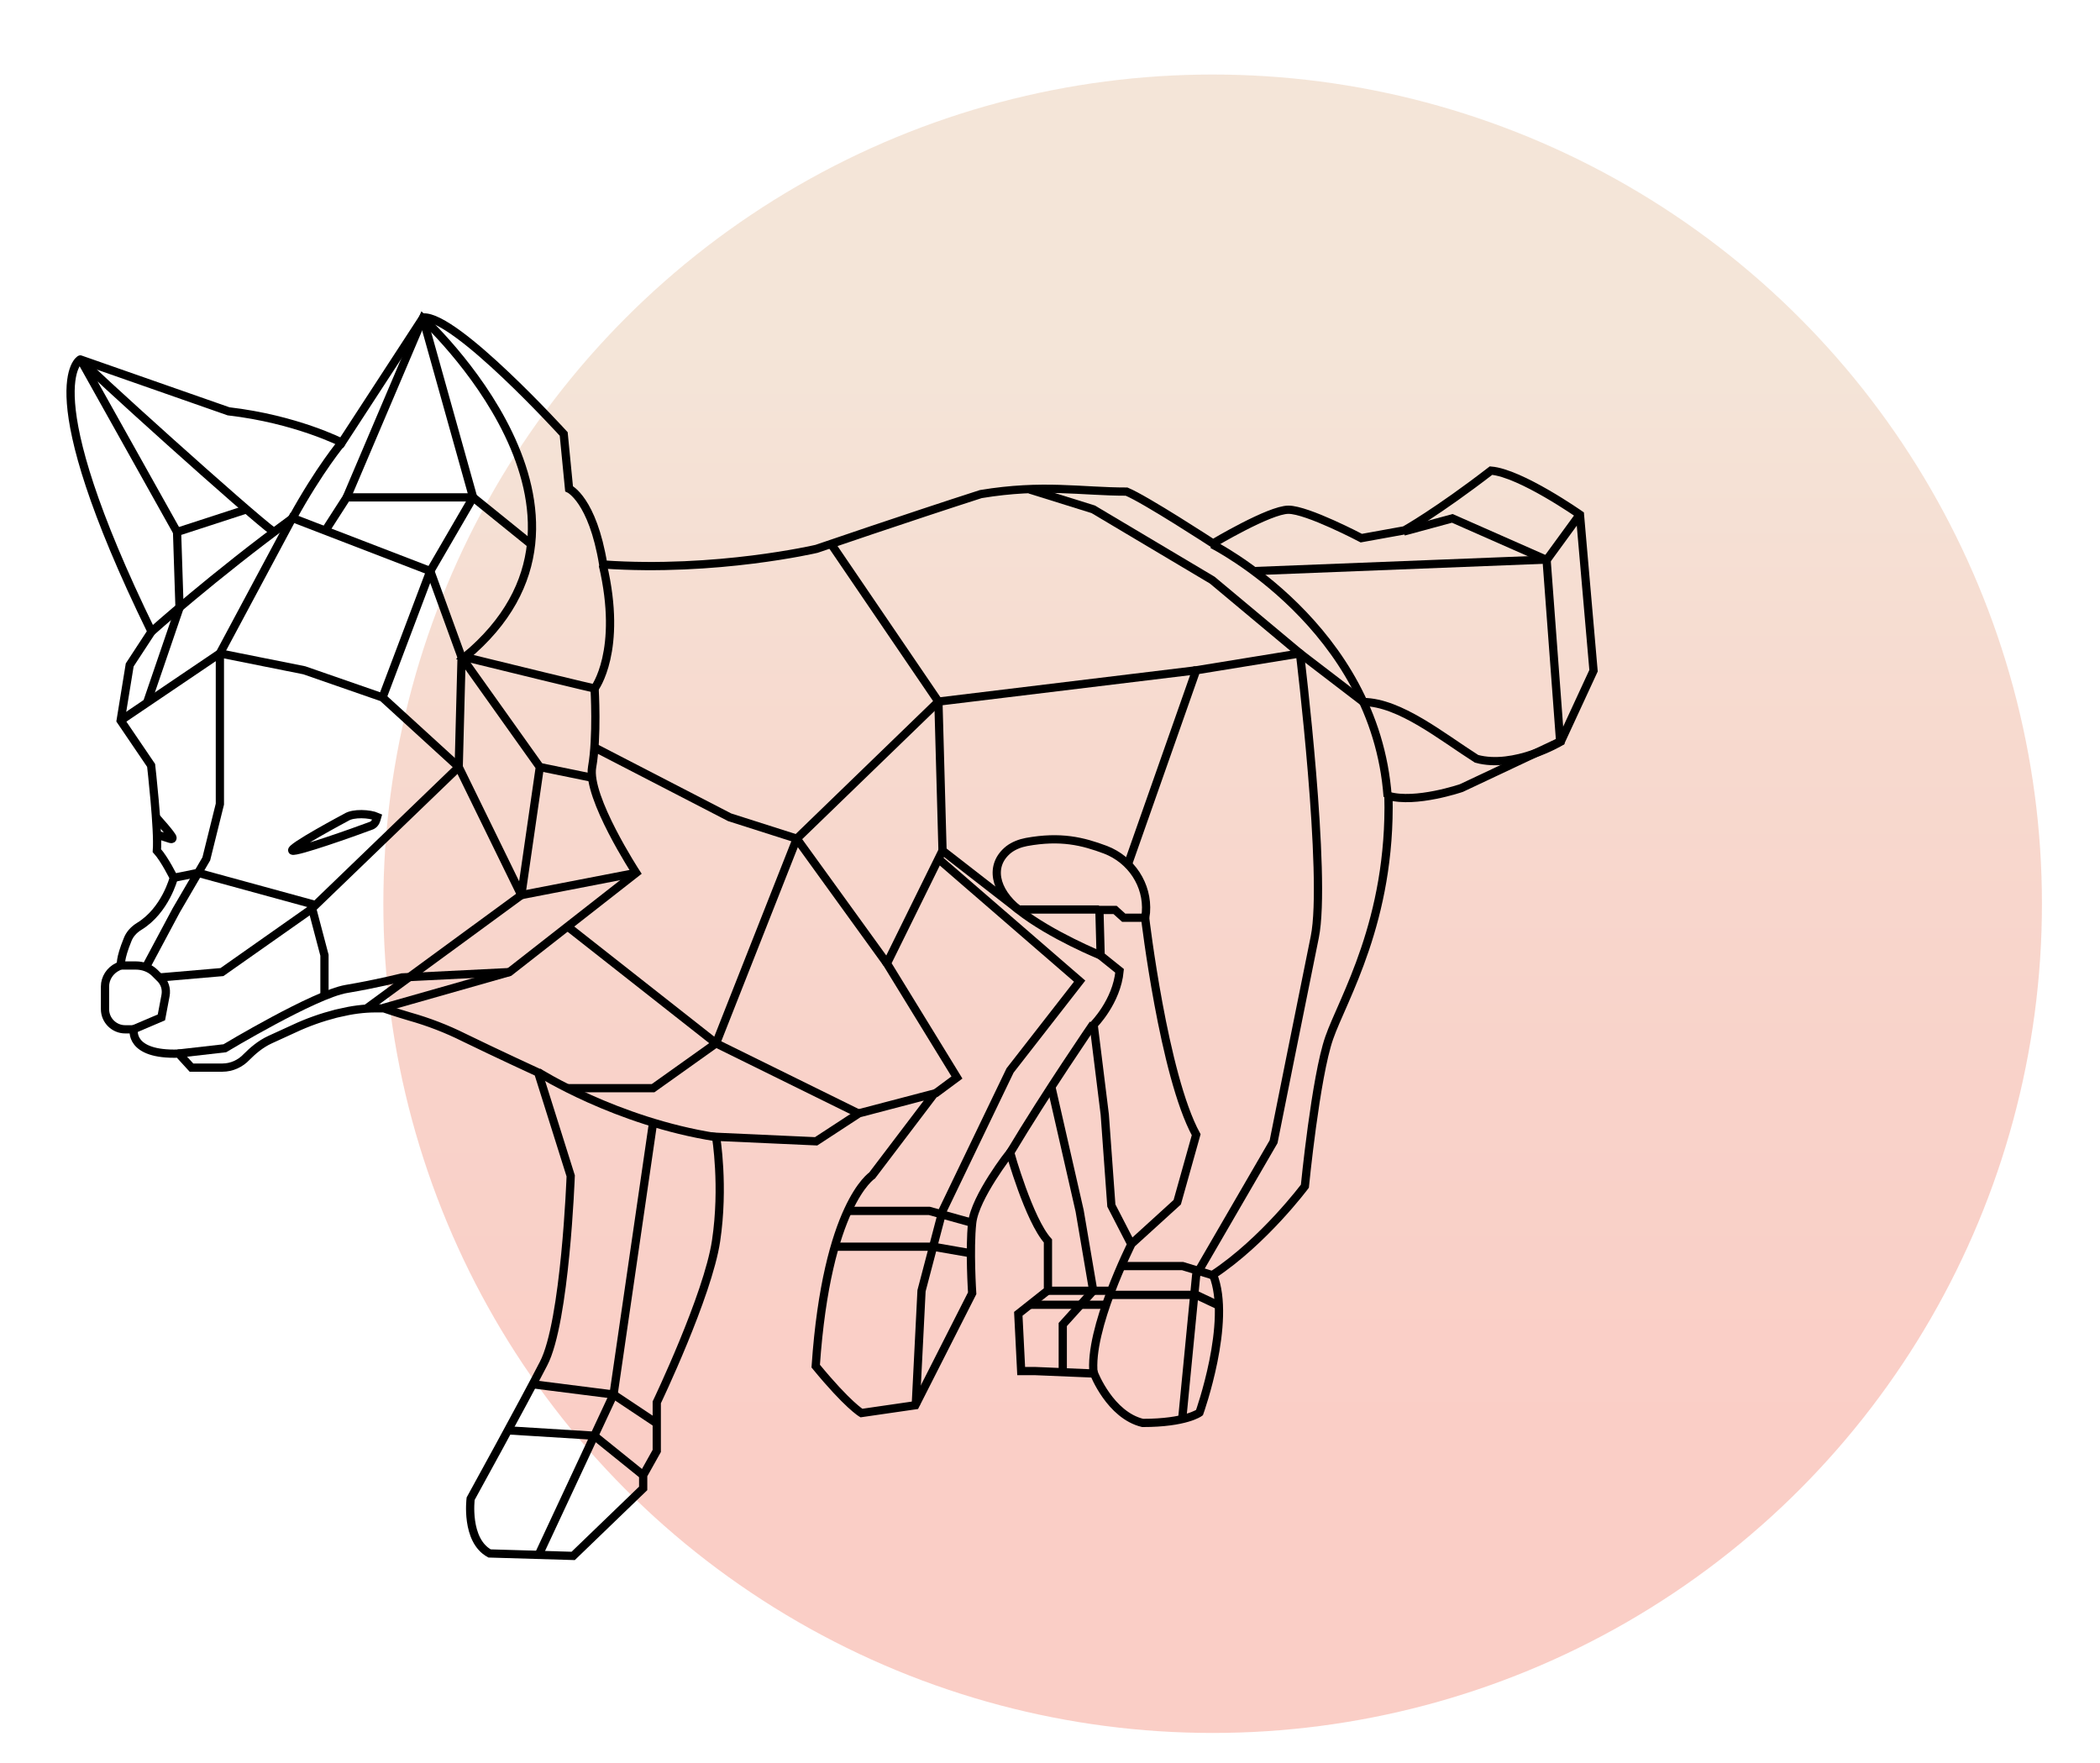 <?xml version="1.0" encoding="utf-8"?>
<!-- Generator: Adobe Illustrator 18.1.1, SVG Export Plug-In . SVG Version: 6.00 Build 0)  -->
<svg version="1.1" xmlns="http://www.w3.org/2000/svg" xmlns:xlink="http://www.w3.org/1999/xlink" x="0px" y="0px"
	 viewBox="0 0 510 428.1" enable-background="new 0 0 510 428.1" xml:space="preserve">
<g id="Layer_1">
	<linearGradient id="SVGID_1_" gradientUnits="userSpaceOnUse" x1="294.536" y1="18.116" x2="294.536" y2="420.982">
		<stop  offset="0.172" style="stop-color:#EACBB1;stop-opacity:0.5"/>
		<stop  offset="0.203" style="stop-color:#EBC8AF;stop-opacity:0.5"/>
		<stop  offset="0.401" style="stop-color:#F0B59F;stop-opacity:0.5"/>
		<stop  offset="0.6" style="stop-color:#F3A795;stop-opacity:0.5"/>
		<stop  offset="0.8" style="stop-color:#F69F8F;stop-opacity:0.5"/>
		<stop  offset="1" style="stop-color:#F79D8D;stop-opacity:0.5"/>
	</linearGradient>
	<circle fill="url(#SVGID_1_)" cx="294.5" cy="219.5" r="201.4"/>
	<g>
		<path fill="none" stroke="#000000" stroke-width="2" stroke-miterlimit="10" d="M36.8,153.4l-5.3,8.1L29.3,175l7.4,10.9
			c0,0,1.8,15.7,1.4,20.7c1.9,2.1,4.1,6.6,4.1,6.6s-2,7.9-8.4,11.8c-1.3,0.8-2.3,1.9-2.8,3.2c-2,4.9-1.6,6.2-1.6,6.2l-0.8,0.4
			c-1.9,0.9-3.1,2.8-3.1,4.8v5.5c0,2.7,2.2,4.9,4.9,4.9h2.1c0,0-1.3,6.3,10.9,5.9l3.1,3.4h7.5c2.3,0,4.4-1,5.9-2.6
			c1.4-1.4,3.3-3.1,5.7-4.2c1.8-0.8,3.9-1.8,5.9-2.7c3.2-1.5,6.6-2.7,10.1-3.6l0.9-0.2c2.9-0.7,5.8-1.1,8.8-1.1l1.9,0
			c0,0,2.9,1,6.3,2c4.6,1.3,9,3,13.2,5.1c8,3.9,18,8.5,18,8.5l7.9,25.1c0,0-1.3,35.5-6.6,45.6c-5.2,10.1-17.7,32.8-17.7,32.8
			s-1.3,10.1,4.6,13.3l20.3,0.6l17-16.4v-3.2l3.3-5.9v-11.8c0,0,12.4-25.9,14.4-39.2s0-25.3,0-25.3l24.3,1.1l10.4-6.8l18.3-4.8
			l-15.1,19.9c0,0-11,7.1-13.7,46.3c7.8,9.5,11.1,11.4,11.1,11.4l13.1-1.9l13.8-27.2c0,0-0.7-10.7,0-17.1c0.7-6.3,9.2-17.1,9.2-17.1
			s4.6,16.4,9.2,21.5v12l-7.2,5.7l0.7,13.9h3.3l14.4,0.6c0,0,3.9,10.1,11.8,12c10.5,0,13.8-2.5,13.8-2.5s7.9-22.1,3.3-33.5
			c12.4-8.2,22.3-21.5,22.3-21.5s2.6-26.5,5.9-36c3.3-9.5,15.1-28.4,14.4-58.8c6.6,1.9,17.7-1.9,17.7-1.9l24.2-11.4l7.9-17.1
			l-3.3-37.9c0,0-14.4-10.1-21.6-10.7c-13.1,10.1-21,14.5-21,14.5l-10.5,1.9c0,0-13.1-6.9-17.7-6.9c-4.6,0-18.3,8.2-18.3,8.2
			s-16.4-10.7-21-12.6c-11.1,0-20.3-1.9-35.4,0.6c-17.7,5.7-39.9,13.3-39.9,13.3s-24.3,5.7-51.8,3.8c-2.6-15.8-8.3-18.4-8.3-18.4
			l-1.3-13.3c0,0-26.2-28.8-34.1-28.3L83,107.5c0,0-11.1-5.7-27.5-7.6l-36-12.6C19.5,87.2,7.7,93.8,36.8,153.4z"/>
		<path fill="none" stroke="#000000" stroke-width="2" stroke-miterlimit="10" d="M265.6,333.7c-1.3-10.7,9.2-31.6,9.2-31.6
			l11.1-10.1l0,0l4.6-16.4c-7.9-14.5-12.4-52.7-12.4-52.7h-5.2l-2.1-1.9h-3.8l0.3,11.1l4.6,3.7c-0.7,7.5-6.3,13.1-6.3,13.1l2.7,21.8
			l1.6,22.1l4.9,9.5"/>
		<path fill="none" stroke="#000000" stroke-width="2" stroke-miterlimit="10" d="M294.4,132.2c0,0,39.6,19.9,42.6,61.3"/>
		<path fill="none" stroke="#000000" stroke-width="2" stroke-miterlimit="10" d="M278.1,222.9c0,0,0.1-0.5,0.2-1.3
			c0.5-6.7-3.6-12.8-9.8-15.2c-5.6-2.1-10.9-3.4-19.2-1.9c-1.6,0.3-3.1,0.9-4.3,1.8c-4.8,3.8-3.5,10,2.4,14.7
			c7.9,6.2,20,11.1,20,11.1"/>
		<path fill="none" stroke="#000000" stroke-width="2" stroke-miterlimit="10" d="M130.7,260.4c0,0,18.9,12,43.2,15.8"/>
		<path fill="none" stroke="#000000" stroke-width="2" stroke-miterlimit="10" d="M83,107.5c0,0-5.4,6.4-12,18.4
			c-19,13.9-34.3,27.6-34.3,27.6"/>
		<path fill="none" stroke="#000000" stroke-width="2" stroke-miterlimit="10" d="M66.5,129.2c-5.5-3.9-46.3-40.7-47-42l23.5,42"/>
		<path fill="none" stroke="#000000" stroke-width="2" stroke-miterlimit="10" d="M144.4,167.2c0,0,0.7,11.8-0.6,19.1
			c-1.3,7.3,10.7,25.7,10.7,25.7l-30.8,24.1l-30.6,8.7"/>
		<polyline fill="none" stroke="#000000" stroke-width="2" stroke-miterlimit="10" points="112.1,159.6 131.1,186.3 126.6,217.4 
			89.2,244.8 		"/>
		<path fill="none" stroke="#000000" stroke-width="2" stroke-miterlimit="10" d="M32.4,250l6.8-2.9l1-5.3c0.3-1.6-0.2-3.2-1.4-4.3
			l-1.2-1.2c-1.2-1.2-2.9-1.8-4.6-1.8h-3.7"/>
		<path fill="none" stroke="#000000" stroke-width="2" stroke-miterlimit="10" d="M265.5,248.7c0,0-11.4,16.6-20.2,31.3"/>
		<polyline fill="none" stroke="#000000" stroke-width="2" stroke-miterlimit="10" points="129.3,336.2 149,338.7 159.5,345.7 		"/>
		<polyline fill="none" stroke="#000000" stroke-width="2" stroke-miterlimit="10" points="206,294.1 225.7,294.1 236.1,297 		"/>
		<polyline fill="none" stroke="#000000" stroke-width="2" stroke-miterlimit="10" points="254.5,313.5 265.5,313.5 269.9,313.5 		
			"/>
		<polyline fill="none" stroke="#000000" stroke-width="2" stroke-miterlimit="10" points="272.3,307.5 287.2,307.5 294.4,309.7 		
			"/>
		<path fill="none" stroke="#000000" stroke-width="2" stroke-miterlimit="10" d="M273.9,210l16.6-47.2l25.2-4.1l15.4,11.8
			c8.9,0.1,19,8.4,27.5,13.8c9.2,2.5,20.3-4.1,20.3-4.1l-3.3-44.2l-22.9-10.1l-11.8,3.2"/>
		<polyline fill="none" stroke="#000000" stroke-width="2" stroke-miterlimit="10" points="78.8,129.2 84.2,120.8 114.9,120.8 
			129,132.2 		"/>
		<path fill="none" stroke="#000000" stroke-width="2" stroke-miterlimit="10" d="M71,206.6c-1-0.6,13.1-8.1,13.1-8.1
			c1.7-1.1,5.7-0.9,7.5-0.1l-0.2,0.7c-0.2,0.7-0.7,1.3-1.4,1.5C86,202.1,71.9,207.1,71,206.6z"/>
		<path fill="none" stroke="#000000" stroke-width="2" stroke-miterlimit="10" d="M37.9,198.5c0,0,4,4.4,4,5c0,0.5-0.7,0.2-0.7,0.2
			l-3.1-1"/>
		<polyline fill="none" stroke="#000000" stroke-width="2" stroke-miterlimit="10" points="35.7,234.4 42.8,221.1 50.1,208.6 
			53.4,195.3 53.4,179.5 53.4,158.7 71,125.8 104.5,138.7 112.1,159.6 		"/>
		<line fill="none" stroke="#000000" stroke-width="2" stroke-miterlimit="10" x1="247.3" y1="220.9" x2="266.9" y2="220.9"/>
		<polyline fill="none" stroke="#000000" stroke-width="2" stroke-miterlimit="10" points="247.3,220.9 228.9,206.6 215.4,234 
			232.4,261.7 227,265.7 		"/>
		<polyline fill="none" stroke="#000000" stroke-width="2" stroke-miterlimit="10" points="137.8,225 173.9,253.4 208.6,270.5 		"/>
		<polyline fill="none" stroke="#000000" stroke-width="2" stroke-miterlimit="10" points="227.9,208.6 262.2,238.3 245.3,260 
			228.9,294.1 223.8,313.5 222.4,341.3 		"/>
		<path fill="none" stroke="#000000" stroke-width="2" stroke-miterlimit="10" d="M287.1,344.7l3.4-35l18.8-32.4c0,0,7-35,10-49.7
			s-3.6-68.9-3.6-68.9l-21.3-17.8l-28.9-17.2l-15.4-4.8"/>
		<polyline fill="none" stroke="#000000" stroke-width="2" stroke-miterlimit="10" points="304.7,138.7 375.7,135.9 383.5,125.2 		
			"/>
		<polyline fill="none" stroke="#000000" stroke-width="2" stroke-miterlimit="10" points="158.6,272.7 149,338.7 130.7,377.9 		"/>
		<polyline fill="none" stroke="#000000" stroke-width="2" stroke-miterlimit="10" points="255.4,264.3 262.2,294.1 265.5,313.5 
			258.1,321.7 258.1,333.2 		"/>
		<polyline fill="none" stroke="#000000" stroke-width="2" stroke-miterlimit="10" points="228.9,206.6 227.9,170.4 201.9,132.2 		
			"/>
		<polyline fill="none" stroke="#000000" stroke-width="2" stroke-miterlimit="10" points="215.4,234 193.5,203.7 177.2,198.5 
			144.3,181.5 		"/>
		<polyline fill="none" stroke="#000000" stroke-width="2" stroke-miterlimit="10" points="193.5,203.7 227.9,170.4 290.5,162.8 		
			"/>
		<polyline fill="none" stroke="#000000" stroke-width="2" stroke-miterlimit="10" points="193.5,203.7 173.9,253.4 158.6,264.3 
			137.8,264.3 		"/>
		<polyline fill="none" stroke="#000000" stroke-width="2" stroke-miterlimit="10" points="154.5,212 126.6,217.4 111.4,186.3 
			92.9,169.4 73.9,162.8 53.4,158.7 29.3,175 		"/>
		<path fill="none" stroke="#000000" stroke-width="2" stroke-miterlimit="10" d="M84.2,120.8l18.5-43.5c0,0,52.1,47.6,10.2,82.3
			c33.4,8.2,31.5,7.6,31.5,7.6s6.9-9.1,2-30"/>
		<polyline fill="none" stroke="#000000" stroke-width="2" stroke-miterlimit="10" points="92.9,169.4 104.5,138.7 114.9,120.8 
			102.7,77.2 		"/>
		<polyline fill="none" stroke="#000000" stroke-width="2" stroke-miterlimit="10" points="35.7,170.7 43.6,147.6 43,129.2 
			59.9,123.7 		"/>
		<polyline fill="none" stroke="#000000" stroke-width="2" stroke-miterlimit="10" points="38.8,237.4 53.9,236.1 75.5,220.9 
			111.4,186.3 112.1,159.6 		"/>
		<polyline fill="none" stroke="#000000" stroke-width="2" stroke-miterlimit="10" points="78.8,241.9 78.8,232 75.5,219.5 
			48.1,212 42.2,213.2 		"/>
		<path fill="none" stroke="#000000" stroke-width="2" stroke-miterlimit="10" d="M123.7,236.1l-26.1,1.3c0,0-5.8,1.5-13.5,2.8
			s-29.5,14.4-29.5,14.4l-11.4,1.3"/>
		<line fill="none" stroke="#000000" stroke-width="2" stroke-miterlimit="10" x1="131.1" y1="186.3" x2="143.8" y2="188.9"/>
		<polyline fill="none" stroke="#000000" stroke-width="2" stroke-miterlimit="10" points="156.2,358.3 144.3,348.7 123.3,347.4 		
			"/>
		<polyline fill="none" stroke="#000000" stroke-width="2" stroke-miterlimit="10" points="235.8,304.4 226.6,302.8 202.8,302.8 		
			"/>
		<polyline fill="none" stroke="#000000" stroke-width="2" stroke-miterlimit="10" points="269.1,316.9 263.6,316.9 250.2,316.9 		
			"/>
		<polyline fill="none" stroke="#000000" stroke-width="2" stroke-miterlimit="10" points="295.8,317 290.5,314.5 269.9,314.5 		"/>
	</g>
</g>
<g id="notes" display="none">
</g>
</svg>
